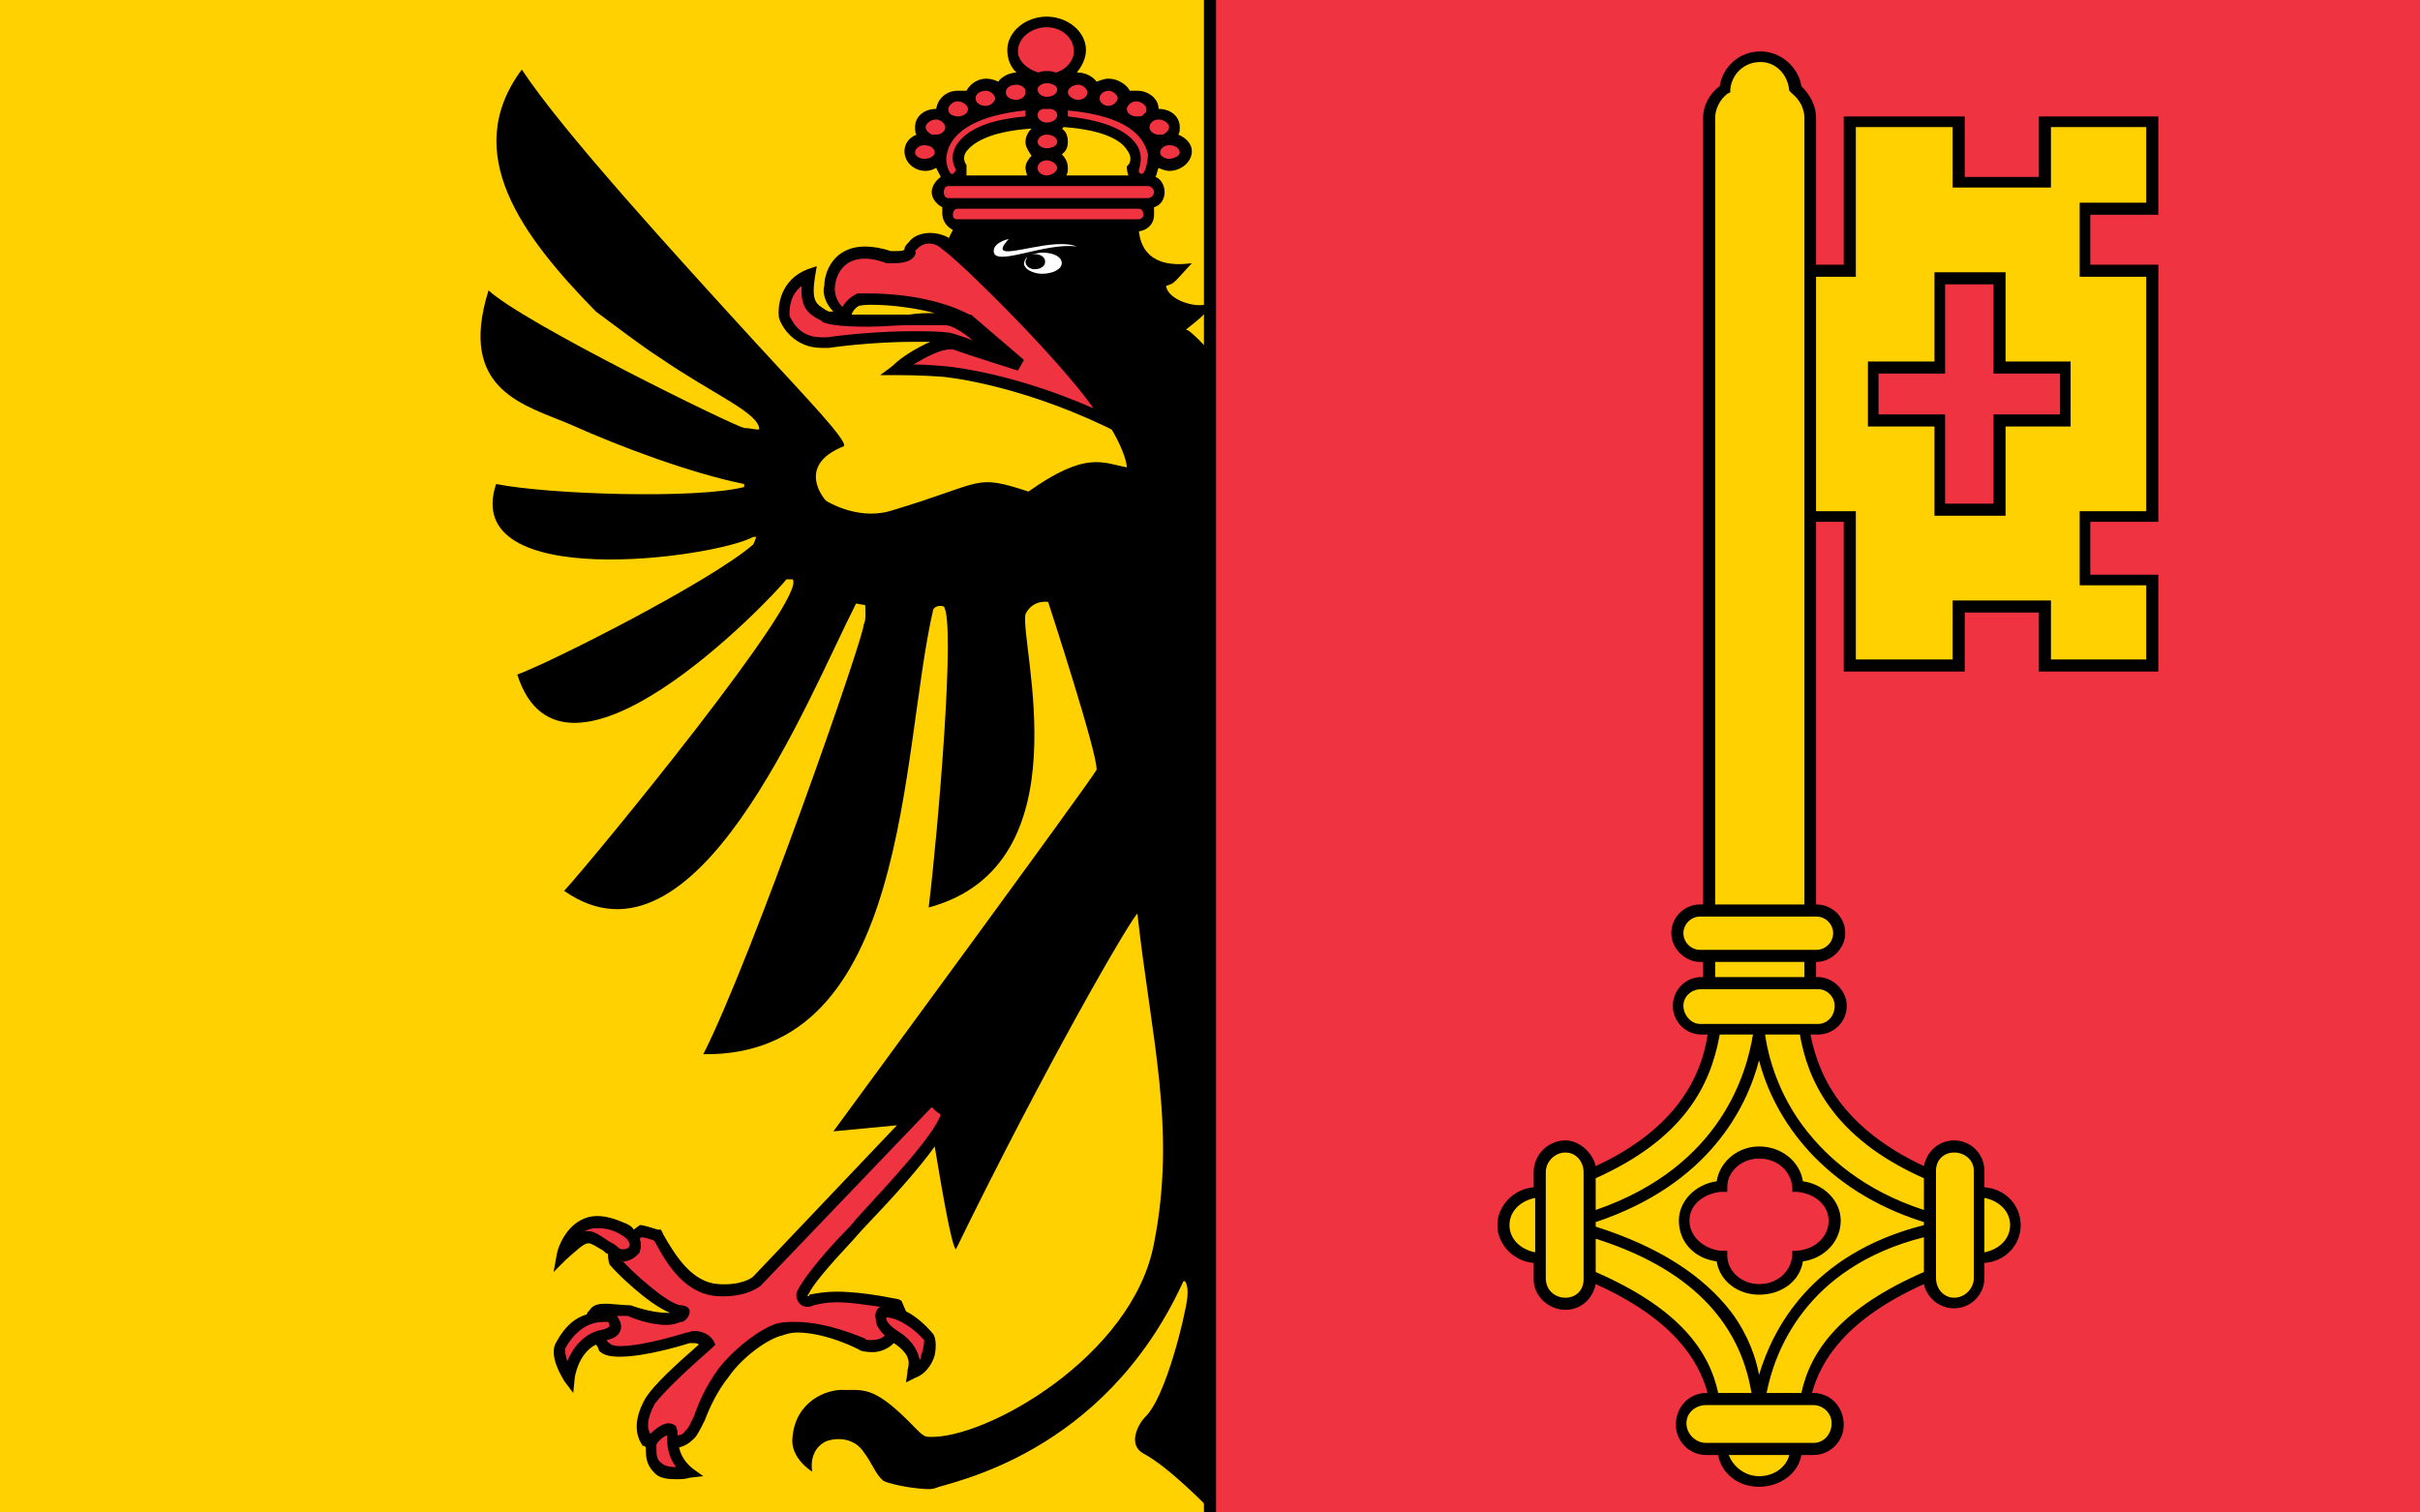 <?xml version="1.0"?>
<svg xmlns="http://www.w3.org/2000/svg" xmlns:xlink="http://www.w3.org/1999/xlink" version="1.1" width="576" height="360" viewBox="0 0 576 360">
<rect x="0" y="0" width="576" height="360" fill="#333333" stroke="none"/>
<!-- Generated by Kreative Vexillo v1.0 -->
<style>
.black{fill:rgb(0,0,0);}
.red{fill:rgb(239,51,64);}
.white{fill:rgb(255,255,255);}
.yellow{fill:rgb(255,209,0);}
</style>
<defs>
<path id="e1" d="M -0.016 -0.282 C -0.006 -0.29 6.999988E-4 -0.295 -3.0000135E-4 -0.3 C -0.006 -0.295 -0.028 -0.301 -0.029 -0.311 C -0.023 -0.313 -0.025 -0.312 -0.012 -0.326 C -0.041 -0.322 -0.046 -0.338 -0.047 -0.347 C -0.041 -0.348 -0.037 -0.352 -0.037 -0.358 C -0.037 -0.36 -0.037 -0.361 -0.037 -0.363 C -0.033 -0.364 -0.03 -0.368 -0.03 -0.373 C -0.03 -0.378 -0.033 -0.382 -0.036 -0.383 C -0.035 -0.385 -0.035 -0.387 -0.034 -0.389 C -0.032 -0.388 -0.029 -0.387 -0.027 -0.387 C -0.019 -0.387 -0.012 -0.393 -0.012 -0.4 C -0.012 -0.405 -0.016 -0.409 -0.021 -0.411 C -0.02 -0.412 -0.02 -0.414 -0.02 -0.416 C -0.02 -0.423 -0.026 -0.428 -0.034 -0.428 C -0.034 -0.428 -0.034 -0.428 -0.034 -0.428 C -0.034 -0.435 -0.041 -0.44 -0.048 -0.44 C -0.05 -0.44 -0.052 -0.44 -0.053 -0.44 C -0.055 -0.444 -0.061 -0.448 -0.067 -0.448 C -0.07 -0.448 -0.072 -0.447 -0.075 -0.446 C -0.077 -0.449 -0.082 -0.452 -0.087 -0.452 C -0.087 -0.452 -0.088 -0.452 -0.088 -0.452 C -0.085 -0.456 -0.082 -0.461 -0.082 -0.467 C -0.082 -0.479 -0.094 -0.489 -0.108 -0.489 C -0.122 -0.489 -0.134 -0.479 -0.134 -0.467 C -0.134 -0.461 -0.132 -0.456 -0.128 -0.452 C -0.128 -0.452 -0.128 -0.452 -0.128 -0.452 C -0.133 -0.452 -0.138 -0.449 -0.14 -0.446 C -0.142 -0.447 -0.145 -0.448 -0.148 -0.448 C -0.154 -0.448 -0.159 -0.444 -0.161 -0.44 C -0.163 -0.44 -0.165 -0.44 -0.167 -0.44 C -0.174 -0.44 -0.18 -0.435 -0.181 -0.428 C -0.181 -0.428 -0.181 -0.428 -0.181 -0.428 C -0.189 -0.428 -0.195 -0.423 -0.195 -0.416 C -0.195 -0.414 -0.195 -0.412 -0.194 -0.411 C -0.199 -0.409 -0.202 -0.405 -0.202 -0.4 C -0.202 -0.393 -0.196 -0.387 -0.188 -0.387 C -0.185 -0.387 -0.183 -0.388 -0.181 -0.389 C -0.18 -0.387 -0.179 -0.385 -0.178 -0.383 C -0.181 -0.381 -0.184 -0.377 -0.184 -0.373 C -0.184 -0.369 -0.181 -0.365 -0.177 -0.363 C -0.177 -0.362 -0.177 -0.36 -0.177 -0.359 C -0.177 -0.354 -0.174 -0.35 -0.17 -0.348 L -0.173 -0.342 C -0.173 -0.342 -0.173 -0.343 -0.173 -0.343 C -0.177 -0.345 -0.181 -0.346 -0.185 -0.346 C -0.192 -0.346 -0.197 -0.343 -0.199 -0.34 C -0.201 -0.338 -0.202 -0.337 -0.202 -0.335 C -0.203 -0.334 -0.205 -0.334 -0.208 -0.334 C -0.21 -0.334 -0.211 -0.334 -0.211 -0.334 C -0.217 -0.336 -0.223 -0.337 -0.228 -0.337 C -0.249 -0.337 -0.255 -0.32 -0.255 -0.311 C -0.256 -0.309 -0.256 -0.301 -0.249 -0.294 C -0.251 -0.294 -0.252 -0.294 -0.252 -0.294 L -0.254 -0.295 C -0.26 -0.299 -0.264 -0.3 -0.261 -0.318 L -0.26 -0.324 L -0.266 -0.322 C -0.284 -0.315 -0.286 -0.298 -0.285 -0.29 L -0.285 -0.29 C -0.283 -0.283 -0.274 -0.27 -0.257 -0.27 C -0.255 -0.27 -0.254 -0.27 -0.252 -0.27 C -0.238 -0.272 -0.216 -0.274 -0.196 -0.274 C -0.192 -0.274 -0.188 -0.274 -0.185 -0.274 C -0.194 -0.27 -0.204 -0.264 -0.21 -0.258 L -0.218 -0.252 L -0.207 -0.252 C -0.192 -0.252 -0.178 -0.251 -0.178 -0.251 C -0.177 -0.251 -0.13 -0.247 -0.069 -0.218 L -0.065 -0.216 C -0.06 -0.208 -0.055 -0.196 -0.055 -0.191 C -0.071 -0.194 -0.082 -0.202 -0.12 -0.175 C -0.157 -0.187 -0.148 -0.181 -0.212 -0.162 C -0.234 -0.156 -0.254 -0.169 -0.254 -0.169 S -0.275 -0.192 -0.242 -0.205 C -0.24 -0.209 -0.265 -0.235 -0.3 -0.273 C -0.353 -0.331 -0.428 -0.413 -0.455 -0.454 C -0.496 -0.399 -0.455 -0.344 -0.406 -0.294 C -0.391 -0.283 -0.377 -0.272 -0.363 -0.263 C -0.328 -0.239 -0.298 -0.227 -0.298 -0.216 C -0.302 -0.216 -0.304 -0.217 -0.308 -0.217 C -0.316 -0.219 -0.453 -0.286 -0.477 -0.308 C -0.498 -0.241 -0.452 -0.232 -0.422 -0.219 C -0.391 -0.205 -0.343 -0.187 -0.308 -0.18 C -0.308 -0.178 -0.308 -0.179 -0.308 -0.178 C -0.339 -0.17 -0.437 -0.173 -0.472 -0.18 C -0.496 -0.108 -0.328 -0.131 -0.302 -0.145 C -0.301 -0.145 -0.3 -0.145 -0.3 -0.145 S -0.301 -0.142 -0.302 -0.14 C -0.331 -0.115 -0.436 -0.062 -0.458 -0.054 C -0.428 0.04 -0.292 -0.102 -0.28 -0.117 C -0.278 -0.117 -0.277 -0.117 -0.276 -0.117 C -0.265 -0.106 -0.406 0.066 -0.427 0.089 C -0.34 0.15 -0.267 -0.036 -0.234 -0.101 C -0.229 -0.1 -0.228 -0.1 -0.228 -0.1 S -0.227 -0.09 -0.229 -0.087 C -0.228 -0.081 -0.303 0.134 -0.335 0.197 C -0.198 0.199 -0.205 -0.002 -0.183 -0.097 C -0.182 -0.099 -0.179 -0.1 -0.176 -0.099 C -0.168 -0.089 -0.18 0.051 -0.186 0.1 C -0.082 0.072 -0.126 -0.074 -0.122 -0.094 C -0.117 -0.104 -0.107 -0.102 -0.107 -0.102 S -0.074 -0.001 -0.075 0.009 C -0.08 0.018 -0.249 0.248 -0.249 0.248 L -0.207 0.244 L -0.302 0.344 C -0.303 0.345 -0.31 0.35 -0.325 0.349 C -0.342 0.348 -0.353 0.331 -0.361 0.317 L -0.363 0.313 L -0.365 0.313 C -0.368 0.312 -0.375 0.31 -0.376 0.31 L -0.377 0.31 L -0.381 0.313 C -0.382 0.311 -0.384 0.31 -0.386 0.309 C -0.393 0.306 -0.399 0.304 -0.405 0.304 C -0.423 0.304 -0.431 0.323 -0.432 0.33 L -0.434 0.341 L -0.426 0.333 C -0.418 0.326 -0.414 0.322 -0.411 0.322 C -0.409 0.322 -0.406 0.324 -0.401 0.327 C -0.4 0.328 -0.399 0.329 -0.398 0.329 C -0.398 0.331 -0.398 0.333 -0.397 0.336 C -0.394 0.34 -0.372 0.362 -0.357 0.368 C -0.358 0.368 -0.359 0.368 -0.359 0.368 C -0.37 0.368 -0.383 0.363 -0.383 0.363 L -0.384 0.363 C -0.384 0.363 -0.386 0.363 -0.398 0.362 C -0.399 0.362 -0.4 0.362 -0.4 0.362 C -0.405 0.362 -0.408 0.363 -0.41 0.366 C -0.411 0.367 -0.412 0.368 -0.412 0.369 C -0.419 0.371 -0.426 0.376 -0.432 0.387 C -0.438 0.396 -0.428 0.411 -0.427 0.413 L -0.421 0.421 L -0.42 0.411 C -0.42 0.411 -0.418 0.395 -0.406 0.389 C -0.405 0.39 -0.404 0.392 -0.404 0.393 C -0.401 0.396 -0.397 0.397 -0.39 0.397 C -0.373 0.397 -0.347 0.389 -0.344 0.388 C -0.343 0.388 -0.343 0.388 -0.342 0.388 C -0.34 0.388 -0.339 0.388 -0.338 0.389 C -0.354 0.403 -0.367 0.415 -0.373 0.424 C -0.384 0.443 -0.377 0.453 -0.375 0.456 L -0.374 0.456 C -0.374 0.456 -0.373 0.457 -0.373 0.457 C -0.373 0.457 -0.373 0.458 -0.373 0.458 C -0.373 0.462 -0.373 0.468 -0.368 0.473 C -0.365 0.477 -0.36 0.478 -0.353 0.478 C -0.353 0.478 -0.353 0.478 -0.353 0.478 C -0.35 0.478 -0.347 0.478 -0.344 0.477 L -0.335 0.476 L -0.342 0.471 C -0.347 0.467 -0.35 0.462 -0.351 0.457 C -0.347 0.456 -0.344 0.454 -0.341 0.451 C -0.339 0.449 -0.337 0.445 -0.334 0.439 C -0.331 0.431 -0.326 0.42 -0.318 0.41 C -0.309 0.397 -0.292 0.385 -0.283 0.383 C -0.28 0.382 -0.277 0.381 -0.273 0.381 C -0.254 0.381 -0.232 0.392 -0.231 0.393 L -0.231 0.393 C -0.231 0.393 -0.228 0.394 -0.223 0.394 C -0.22 0.394 -0.214 0.393 -0.209 0.388 C -0.197 0.396 -0.199 0.402 -0.2 0.406 C -0.2 0.406 -0.2 0.407 -0.2 0.407 L -0.201 0.414 L -0.195 0.411 C -0.189 0.409 -0.184 0.403 -0.182 0.396 C -0.181 0.391 -0.181 0.385 -0.183 0.382 C -0.189 0.375 -0.195 0.37 -0.201 0.367 L -0.204 0.36 L -0.206 0.359 C -0.207 0.359 -0.228 0.354 -0.247 0.354 C -0.254 0.354 -0.26 0.355 -0.265 0.356 C -0.265 0.357 -0.265 0.357 -0.266 0.357 C -0.266 0.356 -0.266 0.356 -0.265 0.355 C -0.263 0.35 -0.252 0.337 -0.238 0.322 C -0.235 0.319 -0.232 0.315 -0.228 0.311 C -0.208 0.29 -0.192 0.272 -0.182 0.258 C -0.178 0.282 -0.171 0.324 -0.168 0.326 C -0.11 0.207 -0.054 0.11 -0.048 0.104 C -0.039 0.186 -0.022 0.246 -0.037 0.322 C -0.051 0.397 -0.149 0.452 -0.186 0.45 C -0.189 0.45 -0.191 0.448 -0.195 0.444 C -0.221 0.417 -0.228 0.419 -0.241 0.419 C -0.254 0.418 -0.274 0.427 -0.276 0.45 C -0.278 0.464 -0.263 0.473 -0.263 0.473 S -0.266 0.459 -0.254 0.453 C -0.246 0.45 -0.235 0.451 -0.229 0.46 C -0.223 0.468 -0.221 0.475 -0.216 0.479 C -0.211 0.482 -0.186 0.486 -0.182 0.484 C -0.173 0.48 -0.071 0.463 -0.018 0.348 C -0.017 0.345 -0.014 0.349 -0.015 0.358 C -0.016 0.368 -0.029 0.424 -0.043 0.437 C -0.047 0.441 -0.055 0.455 -0.044 0.461 C -0.027 0.47 -9.999834E-4 0.497 -9.999834E-4 0.497 L -3.9998337E-4 -0.268 C -3.0E-4 -0.268 -0.014 -0.283 -0.016 -0.282 Z M -0.161 -0.39 L -0.161 -0.39 L -0.161 -0.391 C -0.162 -0.392 -0.164 -0.396 -0.161 -0.4 C -0.157 -0.405 -0.147 -0.413 -0.118 -0.415 C -0.118 -0.415 -0.118 -0.415 -0.118 -0.415 C -0.12 -0.413 -0.122 -0.41 -0.122 -0.406 C -0.122 -0.403 -0.12 -0.4 -0.118 -0.397 C -0.12 -0.395 -0.122 -0.392 -0.122 -0.389 C -0.122 -0.387 -0.121 -0.385 -0.121 -0.384 L -0.161 -0.384 C -0.161 -0.387 -0.161 -0.389 -0.161 -0.39 Z M -0.098 -0.398 C -0.095 -0.4 -0.094 -0.403 -0.094 -0.406 C -0.094 -0.41 -0.095 -0.413 -0.098 -0.415 C -0.098 -0.415 -0.097 -0.415 -0.097 -0.416 C -0.068 -0.414 -0.058 -0.406 -0.055 -0.401 C -0.051 -0.396 -0.053 -0.392 -0.054 -0.391 L -0.054 -0.391 L -0.055 -0.39 C -0.055 -0.389 -0.055 -0.387 -0.054 -0.384 L -0.095 -0.384 C -0.094 -0.386 -0.094 -0.387 -0.094 -0.389 C -0.094 -0.392 -0.095 -0.395 -0.098 -0.398 Z M -0.237 -0.292 C -0.236 -0.295 -0.233 -0.298 -0.231 -0.298 C -0.227 -0.299 -0.205 -0.299 -0.182 -0.293 C -0.187 -0.293 -0.193 -0.293 -0.199 -0.292 C -0.208 -0.292 -0.217 -0.292 -0.226 -0.292 C -0.231 -0.292 -0.234 -0.292 -0.237 -0.292 Z"/>
<path id="e2" d="M -0.101 -0.441 C -0.101 -0.438 -0.104 -0.436 -0.108 -0.436 C -0.111 -0.436 -0.114 -0.438 -0.114 -0.441 C -0.114 -0.443 -0.111 -0.445 -0.108 -0.445 C -0.104 -0.445 -0.101 -0.443 -0.101 -0.441 Z M -0.106 -0.428 C -0.106 -0.428 -0.107 -0.428 -0.108 -0.428 C -0.108 -0.428 -0.109 -0.428 -0.11 -0.428 C -0.112 -0.428 -0.114 -0.426 -0.114 -0.424 C -0.114 -0.421 -0.111 -0.419 -0.108 -0.419 C -0.104 -0.419 -0.101 -0.421 -0.101 -0.424 C -0.101 -0.426 -0.103 -0.428 -0.106 -0.428 Z M -0.128 -0.434 C -0.125 -0.434 -0.122 -0.436 -0.122 -0.439 C -0.122 -0.439 -0.122 -0.44 -0.122 -0.44 C -0.122 -0.442 -0.125 -0.444 -0.128 -0.444 C -0.132 -0.444 -0.135 -0.442 -0.135 -0.439 S -0.132 -0.434 -0.128 -0.434 Z M -0.171 -0.424 C -0.17 -0.424 -0.169 -0.423 -0.167 -0.423 C -0.163 -0.423 -0.16 -0.425 -0.16 -0.428 C -0.16 -0.43 -0.163 -0.433 -0.167 -0.433 C -0.17 -0.433 -0.173 -0.43 -0.173 -0.428 C -0.173 -0.427 -0.173 -0.426 -0.172 -0.425 C -0.172 -0.425 -0.172 -0.425 -0.171 -0.424 Z M -0.148 -0.43 C -0.145 -0.43 -0.142 -0.433 -0.142 -0.435 S -0.145 -0.44 -0.148 -0.44 C -0.152 -0.44 -0.155 -0.438 -0.155 -0.435 S -0.152 -0.43 -0.148 -0.43 Z M -0.108 -0.394 C -0.111 -0.394 -0.114 -0.392 -0.114 -0.389 S -0.111 -0.384 -0.108 -0.384 C -0.104 -0.384 -0.101 -0.387 -0.101 -0.389 S -0.104 -0.394 -0.108 -0.394 Z M -0.113 -0.452 C -0.112 -0.453 -0.11 -0.453 -0.108 -0.453 C -0.106 -0.453 -0.104 -0.453 -0.102 -0.452 C -0.095 -0.454 -0.09 -0.46 -0.09 -0.466 C -0.09 -0.475 -0.098 -0.482 -0.108 -0.482 C -0.118 -0.482 -0.127 -0.475 -0.127 -0.466 C -0.127 -0.46 -0.121 -0.454 -0.113 -0.452 Z M -0.067 -0.43 C -0.064 -0.43 -0.061 -0.433 -0.061 -0.435 S -0.064 -0.44 -0.067 -0.44 S -0.073 -0.438 -0.073 -0.435 S -0.07 -0.43 -0.067 -0.43 Z M -0.048 -0.423 C -0.047 -0.423 -0.045 -0.423 -0.044 -0.424 C -0.044 -0.425 -0.043 -0.425 -0.043 -0.425 C -0.042 -0.426 -0.042 -0.427 -0.042 -0.428 C -0.042 -0.43 -0.045 -0.433 -0.049 -0.433 C -0.052 -0.433 -0.055 -0.43 -0.055 -0.428 C -0.055 -0.425 -0.052 -0.423 -0.048 -0.423 Z M -0.094 -0.427 C -0.094 -0.426 -0.094 -0.425 -0.094 -0.424 C -0.094 -0.423 -0.094 -0.423 -0.094 -0.423 C -0.066 -0.42 -0.054 -0.412 -0.049 -0.405 C -0.044 -0.398 -0.046 -0.391 -0.047 -0.388 C -0.047 -0.388 -0.047 -0.387 -0.047 -0.386 C -0.046 -0.385 -0.045 -0.385 -0.045 -0.385 C -0.045 -0.385 -0.045 -0.385 -0.045 -0.385 C -0.042 -0.386 -0.041 -0.396 -0.041 -0.398 C -0.045 -0.415 -0.063 -0.424 -0.094 -0.427 Z M -0.108 -0.411 C -0.111 -0.411 -0.114 -0.409 -0.114 -0.406 C -0.114 -0.404 -0.111 -0.402 -0.108 -0.402 C -0.104 -0.402 -0.101 -0.404 -0.101 -0.406 C -0.101 -0.409 -0.104 -0.411 -0.108 -0.411 Z M -0.171 -0.385 C -0.171 -0.385 -0.17 -0.385 -0.17 -0.385 C -0.17 -0.385 -0.17 -0.385 -0.169 -0.386 C -0.168 -0.387 -0.168 -0.388 -0.168 -0.388 C -0.17 -0.391 -0.172 -0.398 -0.167 -0.405 C -0.16 -0.415 -0.145 -0.421 -0.122 -0.423 C -0.122 -0.423 -0.122 -0.423 -0.122 -0.424 C -0.122 -0.425 -0.122 -0.426 -0.122 -0.427 C -0.152 -0.424 -0.171 -0.414 -0.174 -0.398 C -0.175 -0.396 -0.174 -0.387 -0.171 -0.385 Z M -0.094 -0.439 C -0.094 -0.437 -0.091 -0.434 -0.087 -0.434 S -0.081 -0.437 -0.081 -0.439 S -0.084 -0.444 -0.087 -0.444 S -0.094 -0.442 -0.094 -0.439 Z M -0.397 0.377 C -0.397 0.377 -0.397 0.375 -0.398 0.374 C -0.399 0.374 -0.4 0.374 -0.401 0.374 C -0.408 0.374 -0.418 0.377 -0.426 0.391 C -0.427 0.393 -0.426 0.396 -0.425 0.4 C -0.421 0.391 -0.414 0.381 -0.401 0.379 C -0.398 0.378 -0.397 0.377 -0.397 0.377 Z M -0.178 -0.336 C -0.18 -0.338 -0.183 -0.339 -0.186 -0.339 C -0.191 -0.339 -0.194 -0.335 -0.195 -0.334 C -0.194 -0.333 -0.195 -0.331 -0.196 -0.33 C -0.199 -0.326 -0.207 -0.326 -0.209 -0.326 C -0.21 -0.326 -0.212 -0.326 -0.214 -0.326 C -0.219 -0.328 -0.224 -0.329 -0.228 -0.329 C -0.247 -0.329 -0.248 -0.311 -0.248 -0.31 L -0.248 -0.31 C -0.248 -0.31 -0.249 -0.303 -0.243 -0.297 C -0.24 -0.303 -0.233 -0.306 -0.233 -0.306 L -0.232 -0.306 L -0.232 -0.306 C -0.232 -0.306 -0.23 -0.306 -0.226 -0.306 C -0.215 -0.306 -0.184 -0.305 -0.159 -0.292 L -0.158 -0.292 L -0.123 -0.262 L -0.127 -0.255 C -0.127 -0.255 -0.159 -0.265 -0.17 -0.269 C -0.17 -0.269 -0.171 -0.269 -0.172 -0.269 C -0.178 -0.269 -0.188 -0.264 -0.196 -0.259 C -0.186 -0.259 -0.178 -0.258 -0.177 -0.258 C -0.176 -0.258 -0.134 -0.255 -0.077 -0.23 C -0.1 -0.263 -0.167 -0.329 -0.178 -0.336 Z M -0.184 0.232 L -0.297 0.35 C -0.297 0.35 -0.306 0.358 -0.325 0.357 C -0.347 0.356 -0.359 0.336 -0.367 0.321 L -0.368 0.32 C -0.371 0.319 -0.374 0.318 -0.376 0.318 L -0.377 0.319 C -0.376 0.322 -0.376 0.325 -0.377 0.327 L -0.377 0.328 L -0.377 0.328 C -0.378 0.329 -0.382 0.334 -0.388 0.334 C -0.388 0.334 -0.389 0.334 -0.389 0.333 C -0.383 0.34 -0.359 0.362 -0.35 0.363 C -0.345 0.363 -0.344 0.366 -0.344 0.367 C -0.344 0.371 -0.348 0.374 -0.349 0.374 L -0.35 0.374 C -0.352 0.375 -0.356 0.376 -0.359 0.376 C -0.371 0.376 -0.383 0.371 -0.385 0.37 C -0.386 0.37 -0.388 0.37 -0.392 0.37 C -0.391 0.372 -0.388 0.376 -0.39 0.38 C -0.391 0.383 -0.394 0.385 -0.399 0.386 C -0.398 0.387 -0.398 0.388 -0.397 0.388 C -0.397 0.388 -0.396 0.39 -0.39 0.39 C -0.374 0.39 -0.346 0.381 -0.346 0.381 L -0.345 0.381 C -0.345 0.381 -0.343 0.38 -0.341 0.38 C -0.335 0.38 -0.33 0.383 -0.328 0.387 L -0.327 0.389 L -0.329 0.391 C -0.345 0.405 -0.36 0.419 -0.367 0.428 C -0.373 0.439 -0.372 0.445 -0.37 0.448 C -0.367 0.445 -0.362 0.441 -0.358 0.441 C -0.356 0.441 -0.354 0.442 -0.353 0.443 C -0.353 0.444 -0.352 0.445 -0.352 0.448 C -0.352 0.448 -0.352 0.449 -0.352 0.449 C -0.35 0.449 -0.348 0.448 -0.347 0.446 C -0.345 0.445 -0.343 0.44 -0.341 0.436 C -0.338 0.427 -0.333 0.416 -0.325 0.405 C -0.315 0.392 -0.297 0.378 -0.286 0.375 C -0.282 0.374 -0.278 0.374 -0.274 0.374 C -0.253 0.374 -0.231 0.384 -0.228 0.385 C -0.228 0.386 -0.226 0.386 -0.224 0.386 C -0.22 0.386 -0.217 0.385 -0.215 0.383 C -0.219 0.379 -0.221 0.376 -0.221 0.372 C -0.222 0.368 -0.22 0.365 -0.218 0.364 C -0.226 0.363 -0.237 0.361 -0.247 0.361 C -0.253 0.361 -0.258 0.362 -0.262 0.363 C -0.266 0.365 -0.27 0.364 -0.272 0.361 C -0.274 0.358 -0.274 0.355 -0.272 0.352 C -0.269 0.346 -0.259 0.333 -0.244 0.317 C -0.241 0.314 -0.237 0.31 -0.234 0.306 C -0.211 0.281 -0.183 0.251 -0.178 0.237 C -0.181 0.235 -0.183 0.233 -0.184 0.232 Z M -0.214 0.371 C -0.214 0.371 -0.214 0.371 -0.214 0.372 C -0.214 0.373 -0.213 0.376 -0.205 0.381 C -0.196 0.387 -0.193 0.394 -0.192 0.399 C -0.191 0.398 -0.191 0.397 -0.191 0.396 C -0.189 0.391 -0.189 0.387 -0.189 0.386 C -0.199 0.375 -0.209 0.371 -0.214 0.371 Z M -0.047 -0.362 L -0.047 -0.362 C -0.048 -0.362 -0.054 -0.362 -0.078 -0.362 L -0.167 -0.362 C -0.169 -0.362 -0.17 -0.36 -0.17 -0.358 C -0.17 -0.356 -0.169 -0.355 -0.167 -0.355 H -0.047 C -0.046 -0.355 -0.044 -0.356 -0.044 -0.358 C -0.044 -0.36 -0.045 -0.362 -0.047 -0.362 Z M -0.031 -0.411 C -0.029 -0.412 -0.027 -0.414 -0.027 -0.416 C -0.027 -0.418 -0.03 -0.421 -0.034 -0.421 S -0.04 -0.418 -0.04 -0.416 C -0.04 -0.413 -0.037 -0.411 -0.034 -0.411 C -0.033 -0.411 -0.032 -0.411 -0.032 -0.411 C -0.032 -0.411 -0.031 -0.411 -0.031 -0.411 Z M -0.041 -0.377 L -0.045 -0.377 L -0.173 -0.377 C -0.175 -0.377 -0.176 -0.375 -0.176 -0.373 C -0.176 -0.371 -0.175 -0.369 -0.173 -0.369 C -0.173 -0.369 -0.173 -0.369 -0.172 -0.369 L -0.167 -0.369 C -0.167 -0.369 -0.167 -0.369 -0.167 -0.369 L -0.078 -0.369 L -0.049 -0.369 C -0.049 -0.369 -0.048 -0.369 -0.048 -0.369 L -0.047 -0.369 L -0.047 -0.369 C -0.047 -0.369 -0.047 -0.369 -0.047 -0.369 L -0.041 -0.369 C -0.039 -0.369 -0.037 -0.371 -0.037 -0.373 C -0.037 -0.375 -0.039 -0.377 -0.041 -0.377 Z M -0.397 0.321 C -0.395 0.322 -0.393 0.323 -0.391 0.325 C -0.39 0.326 -0.389 0.326 -0.388 0.326 C -0.386 0.326 -0.384 0.325 -0.384 0.324 C -0.383 0.323 -0.384 0.319 -0.39 0.316 C -0.395 0.313 -0.4 0.312 -0.405 0.312 C -0.409 0.312 -0.412 0.313 -0.415 0.315 C -0.414 0.314 -0.413 0.314 -0.411 0.314 C -0.407 0.314 -0.403 0.317 -0.397 0.321 Z M -0.189 -0.395 C -0.185 -0.395 -0.182 -0.397 -0.182 -0.399 C -0.182 -0.402 -0.185 -0.404 -0.189 -0.404 C -0.192 -0.404 -0.195 -0.402 -0.195 -0.399 C -0.195 -0.397 -0.192 -0.395 -0.189 -0.395 Z M -0.366 0.455 C -0.366 0.456 -0.366 0.457 -0.366 0.458 C -0.366 0.461 -0.366 0.465 -0.363 0.467 C -0.361 0.469 -0.358 0.47 -0.353 0.47 C -0.353 0.47 -0.353 0.47 -0.353 0.47 C -0.359 0.462 -0.359 0.454 -0.359 0.449 C -0.362 0.45 -0.365 0.453 -0.366 0.455 Z M -0.257 -0.277 C -0.256 -0.277 -0.255 -0.277 -0.253 -0.277 C -0.239 -0.279 -0.217 -0.281 -0.197 -0.281 C -0.187 -0.281 -0.179 -0.281 -0.172 -0.28 C -0.168 -0.279 -0.162 -0.277 -0.157 -0.275 C -0.164 -0.281 -0.171 -0.285 -0.175 -0.285 C -0.178 -0.285 -0.188 -0.285 -0.199 -0.285 C -0.208 -0.285 -0.217 -0.284 -0.226 -0.284 C -0.248 -0.284 -0.253 -0.286 -0.256 -0.287 L -0.257 -0.288 C -0.265 -0.292 -0.271 -0.296 -0.27 -0.311 C -0.279 -0.304 -0.278 -0.293 -0.278 -0.291 C -0.277 -0.29 -0.273 -0.277 -0.257 -0.277 Z M -0.184 -0.411 C -0.184 -0.411 -0.184 -0.411 -0.183 -0.411 C -0.183 -0.411 -0.182 -0.411 -0.181 -0.411 C -0.178 -0.411 -0.175 -0.413 -0.175 -0.416 C -0.175 -0.418 -0.178 -0.421 -0.181 -0.421 C -0.185 -0.421 -0.188 -0.418 -0.188 -0.416 C -0.188 -0.414 -0.186 -0.412 -0.184 -0.411 Z M -0.027 -0.404 C -0.03 -0.404 -0.033 -0.402 -0.033 -0.399 C -0.033 -0.397 -0.03 -0.395 -0.027 -0.395 S -0.02 -0.397 -0.02 -0.399 C -0.02 -0.402 -0.023 -0.404 -0.027 -0.404 Z"/>
<path id="e3" d="M -0.098 -0.326 C -0.098 -0.322 -0.104 -0.319 -0.111 -0.319 C -0.117 -0.319 -0.123 -0.322 -0.123 -0.326 C -0.123 -0.327 -0.122 -0.329 -0.121 -0.33 C -0.121 -0.329 -0.122 -0.328 -0.122 -0.327 C -0.122 -0.324 -0.119 -0.322 -0.116 -0.322 C -0.112 -0.322 -0.109 -0.324 -0.109 -0.327 S -0.112 -0.332 -0.116 -0.332 C -0.116 -0.332 -0.117 -0.332 -0.118 -0.332 C -0.116 -0.332 -0.113 -0.333 -0.111 -0.333 C -0.103 -0.333 -0.098 -0.33 -0.098 -0.326 Z M -0.137 -0.335 C -0.138 -0.337 -0.133 -0.342 -0.133 -0.342 S -0.143 -0.34 -0.143 -0.334 C -0.143 -0.323 -0.109 -0.34 -0.088 -0.337 C -0.103 -0.343 -0.135 -0.33 -0.137 -0.335 Z"/>
<path id="e4" d="M 0.009 0.307 C 0.009 0.318 -9.999983E-5 0.326 -0.012 0.327 L -0.015 0.327 L -0.015 0.33 C -0.016 0.341 -0.025 0.349 -0.037 0.349 C -0.048 0.349 -0.058 0.341 -0.058 0.33 L -0.058 0.327 L -0.062 0.327 C -0.073 0.326 -0.083 0.318 -0.083 0.307 S -0.073 0.289 -0.062 0.288 L -0.058 0.288 L -0.058 0.285 C -0.058 0.274 -0.048 0.266 -0.037 0.266 C -0.025 0.266 -0.016 0.274 -0.015 0.285 L -0.015 0.288 L -0.012 0.288 C 1.0E-4 0.289 0.009 0.297 0.009 0.307 Z M 0.162 -0.253 V -0.226 H 0.118 V -0.167 H 0.086 V -0.226 H 0.042 V -0.253 H 0.086 V -0.312 H 0.118 V -0.253 H 0.162 Z M 0.227 -0.358 V -0.423 H 0.148 V -0.383 H 0.099 V -0.423 H 0.019 V -0.325 H 7.0E-4 V -0.422 C 7.0E-4 -0.43 -0.003 -0.437 -0.009 -0.443 C -0.011 -0.456 -0.023 -0.466 -0.036 -0.466 C -0.05 -0.466 -0.061 -0.456 -0.063 -0.443 C -0.07 -0.438 -0.074 -0.43 -0.074 -0.422 C -0.074 -0.422 -0.074 -0.421 -0.074 -0.421 C -0.074 -0.421 -0.074 -0.42 -0.074 -0.42 V 0.098 H -0.076 C -0.086 0.098 -0.095 0.106 -0.095 0.117 C -0.095 0.127 -0.086 0.136 -0.076 0.136 H -0.074 V 0.146 H -0.075 C -0.086 0.146 -0.094 0.155 -0.094 0.165 S -0.086 0.184 -0.075 0.184 H -0.071 C -0.075 0.211 -0.091 0.246 -0.145 0.271 C -0.147 0.262 -0.156 0.254 -0.165 0.254 C -0.176 0.254 -0.186 0.263 -0.186 0.275 C -0.186 0.275 -0.186 0.275 -0.186 0.275 L -0.186 0.285 C -0.199 0.286 -0.21 0.297 -0.21 0.31 C -0.21 0.323 -0.199 0.334 -0.186 0.335 L -0.186 0.345 C -0.186 0.345 -0.186 0.345 -0.186 0.346 C -0.186 0.357 -0.176 0.366 -0.165 0.366 C -0.155 0.366 -0.147 0.359 -0.145 0.349 H -0.145 V 0.349 C -0.094 0.372 -0.077 0.399 -0.071 0.421 H -0.072 C -0.083 0.421 -0.092 0.43 -0.092 0.442 C -0.092 0.453 -0.083 0.462 -0.072 0.462 C -0.072 0.462 -0.072 0.462 -0.071 0.462 H -0.064 C -0.062 0.474 -0.051 0.483 -0.037 0.483 C -0.023 0.483 -0.011 0.474 -0.009 0.462 H -0.002 C -0.002 0.462 -0.002 0.462 -0.001 0.462 C 0.01 0.462 0.019 0.453 0.019 0.442 C 0.019 0.43 0.01 0.421 -0.001 0.421 H -0.002 C 0.004 0.399 0.021 0.372 0.072 0.349 C 0.074 0.358 0.082 0.365 0.092 0.365 C 0.103 0.365 0.112 0.356 0.112 0.345 C 0.112 0.345 0.112 0.345 0.112 0.344 V 0.335 C 0.126 0.334 0.136 0.323 0.136 0.31 C 0.136 0.297 0.126 0.286 0.112 0.285 V 0.275 C 0.112 0.275 0.112 0.275 0.112 0.274 C 0.112 0.263 0.103 0.254 0.092 0.254 C 0.082 0.254 0.074 0.261 0.072 0.271 H 0.072 C 0.021 0.247 0.003 0.215 -0.003 0.184 H 0.002 C 0.012 0.184 0.021 0.176 0.021 0.165 C 0.021 0.155 0.012 0.146 0.002 0.146 H 7.000003E-4 V 0.136 H 9.0E-4 C 0.011 0.136 0.02 0.127 0.02 0.117 C 0.02 0.106 0.011 0.098 9.0000033E-4 0.098 H 7.0E-4 V -0.155 H 0.019 V -0.056 H 0.099 V -0.095 H 0.148 V -0.056 H 0.227 V -0.12 H 0.182 V -0.155 H 0.227 V -0.325 H 0.182 V -0.358 H 0.227 Z"/>
<path id="e5" d="M -0.145 0.3 V 0.279 C -0.087 0.253 -0.069 0.218 -0.063 0.184 H -0.041 C -0.045 0.208 -0.061 0.271 -0.145 0.3 Z M -0.032 0.421 H -0.009 C -0.003 0.393 0.017 0.365 0.072 0.341 V 0.318 C -0.007 0.338 -0.027 0.395 -0.032 0.421 Z M -0.037 0.476 C -0.027 0.476 -0.019 0.47 -0.017 0.462 L -0.057 0.462 C -0.054 0.47 -0.046 0.476 -0.037 0.476 Z M -0.042 0.421 C -0.05 0.372 -0.085 0.338 -0.145 0.319 V 0.341 C -0.09 0.365 -0.07 0.393 -0.064 0.421 H -0.042 Z M -0.202 0.31 C -0.202 0.319 -0.195 0.326 -0.185 0.328 L -0.185 0.292 C -0.195 0.294 -0.202 0.301 -0.202 0.31 Z M 0.072 0.308 V 0.31 C -0.003 0.329 -0.028 0.379 -0.037 0.409 C -0.039 0.398 -0.044 0.383 -0.055 0.368 C -0.074 0.343 -0.104 0.324 -0.145 0.311 V 0.308 C -0.07 0.283 -0.045 0.232 -0.037 0.201 C -0.027 0.24 0.005 0.287 0.072 0.308 Z M -0.008 0.281 C -0.01 0.268 -0.022 0.258 -0.037 0.258 C -0.051 0.258 -0.063 0.268 -0.065 0.281 C -0.079 0.283 -0.09 0.294 -0.09 0.307 C -0.09 0.321 -0.08 0.332 -0.065 0.334 C -0.063 0.347 -0.051 0.356 -0.037 0.356 C -0.022 0.356 -0.01 0.347 -0.008 0.334 C 0.006 0.332 0.017 0.321 0.017 0.307 C 0.017 0.294 0.006 0.283 -0.008 0.281 Z M 0.112 0.292 V 0.31 L 0.113 0.31 L 0.112 0.31 V 0.328 C 0.122 0.326 0.129 0.319 0.129 0.31 C 0.129 0.301 0.122 0.294 0.112 0.292 Z M 0.175 -0.366 V -0.317 H 0.219 V -0.162 H 0.175 V -0.113 H 0.219 V -0.064 H 0.156 V -0.103 H 0.091 V -0.064 H 0.027 V -0.162 H 7.0E-4 V -0.317 H 0.027 V -0.416 H 0.091 V -0.376 H 0.156 V -0.416 H 0.219 V -0.366 H 0.175 Z M 0.169 -0.261 H 0.126 V -0.32 H 0.079 V -0.261 H 0.035 V -0.218 H 0.079 V -0.159 H 0.126 V -0.218 H 0.169 V -0.261 Z M -0.01 0.184 H -0.033 C -0.03 0.205 -0.021 0.228 -0.006 0.247 C 0.008 0.265 0.032 0.287 0.072 0.3 V 0.279 C 0.011 0.252 -0.005 0.213 -0.01 0.184 Z M -0.076 0.128 H -0.066 H -0.007 H 8.9999987E-4 C 0.007 0.128 0.012 0.123 0.012 0.117 C 0.012 0.111 0.007 0.106 9.0000033E-4 0.106 H -0.007 H -0.066 H -0.076 C -0.082 0.106 -0.087 0.111 -0.087 0.117 C -0.087 0.123 -0.082 0.128 -0.076 0.128 Z M -0.007 0.136 H -0.066 V 0.146 H -0.007 V 0.136 Z M -0.066 0.098 H -0.007 V -0.162 V -0.317 V -0.422 C -0.007 -0.428 -0.01 -0.434 -0.015 -0.438 L -0.016 -0.439 L -0.017 -0.44 C -0.018 -0.451 -0.026 -0.459 -0.036 -0.459 C -0.047 -0.459 -0.055 -0.451 -0.056 -0.441 L -0.056 -0.439 L -0.058 -0.438 C -0.063 -0.434 -0.066 -0.428 -0.066 -0.422 C -0.066 -0.421 -0.066 -0.421 -0.066 -0.421 C -0.066 -0.42 -0.066 -0.42 -0.066 -0.42 L -0.066 -0.42 V 0.098 Z M -0.075 0.154 C -0.082 0.154 -0.087 0.159 -0.087 0.165 S -0.082 0.177 -0.076 0.177 H 0.002 C 0.008 0.177 0.013 0.172 0.013 0.165 C 0.013 0.159 0.008 0.154 0.002 0.154 H -0.007 H -0.066 H -0.075 Z M -0.001 0.429 H -0.011 H -0.033 H -0.041 H -0.062 H -0.072 C -0.079 0.429 -0.085 0.434 -0.085 0.441 C -0.085 0.448 -0.079 0.454 -0.072 0.454 C -0.072 0.454 -0.072 0.454 -0.071 0.454 H -0.057 H -0.017 H -0.002 C -0.002 0.454 -0.002 0.454 -0.001 0.454 C 0.006 0.454 0.011 0.448 0.011 0.441 C 0.011 0.434 0.005 0.429 -0.001 0.429 Z M 0.105 0.274 C 0.105 0.267 0.099 0.262 0.092 0.262 C 0.085 0.262 0.08 0.267 0.08 0.274 L 0.08 0.282 L 0.08 0.282 L 0.08 0.291 L 0.08 0.316 L 0.08 0.316 L 0.08 0.322 L 0.08 0.341 L 0.08 0.345 C 0.08 0.352 0.085 0.358 0.092 0.358 C 0.099 0.358 0.105 0.352 0.105 0.345 L 0.105 0.345 L 0.105 0.344 L 0.105 0.312 V 0.312 L 0.105 0.312 L 0.105 0.309 L 0.105 0.309 L 0.105 0.292 L 0.105 0.292 L 0.105 0.275 C 0.105 0.275 0.105 0.275 0.105 0.274 Z M -0.165 0.262 C -0.172 0.262 -0.178 0.268 -0.178 0.275 C -0.178 0.275 -0.178 0.275 -0.178 0.276 V 0.292 V 0.309 V 0.311 V 0.328 V 0.345 C -0.178 0.345 -0.178 0.345 -0.178 0.345 C -0.178 0.353 -0.172 0.358 -0.165 0.358 S -0.153 0.353 -0.153 0.346 V 0.338 V 0.317 V 0.302 V 0.282 V 0.275 C -0.153 0.268 -0.158 0.262 -0.165 0.262 Z"/>
<path id="e6" d="M 0.004 0.5 H -0.004 V -0.5 H 0.004 V 0.5 Z"/>
</defs>
<g>
<g>
<rect x="0" y="0" width="288" height="360" class="yellow"/>
<rect x="288" y="0" width="288" height="360" class="red"/>
</g>
<use xlink:href="#e1" transform="translate(288 180) scale(360 360) rotate(0)" class="black"/>
<use xlink:href="#e2" transform="translate(288 180) scale(360 360) rotate(0)" class="red"/>
<use xlink:href="#e3" transform="translate(288 180) scale(360 360) rotate(0)" class="white"/>
<use xlink:href="#e4" transform="translate(432 180) scale(360 360) rotate(0)" class="black"/>
<use xlink:href="#e5" transform="translate(432 180) scale(360 360) rotate(0)" class="yellow"/>
<use xlink:href="#e6" transform="translate(288 180) scale(360 360) rotate(0)" class="black"/>
</g>
</svg>
